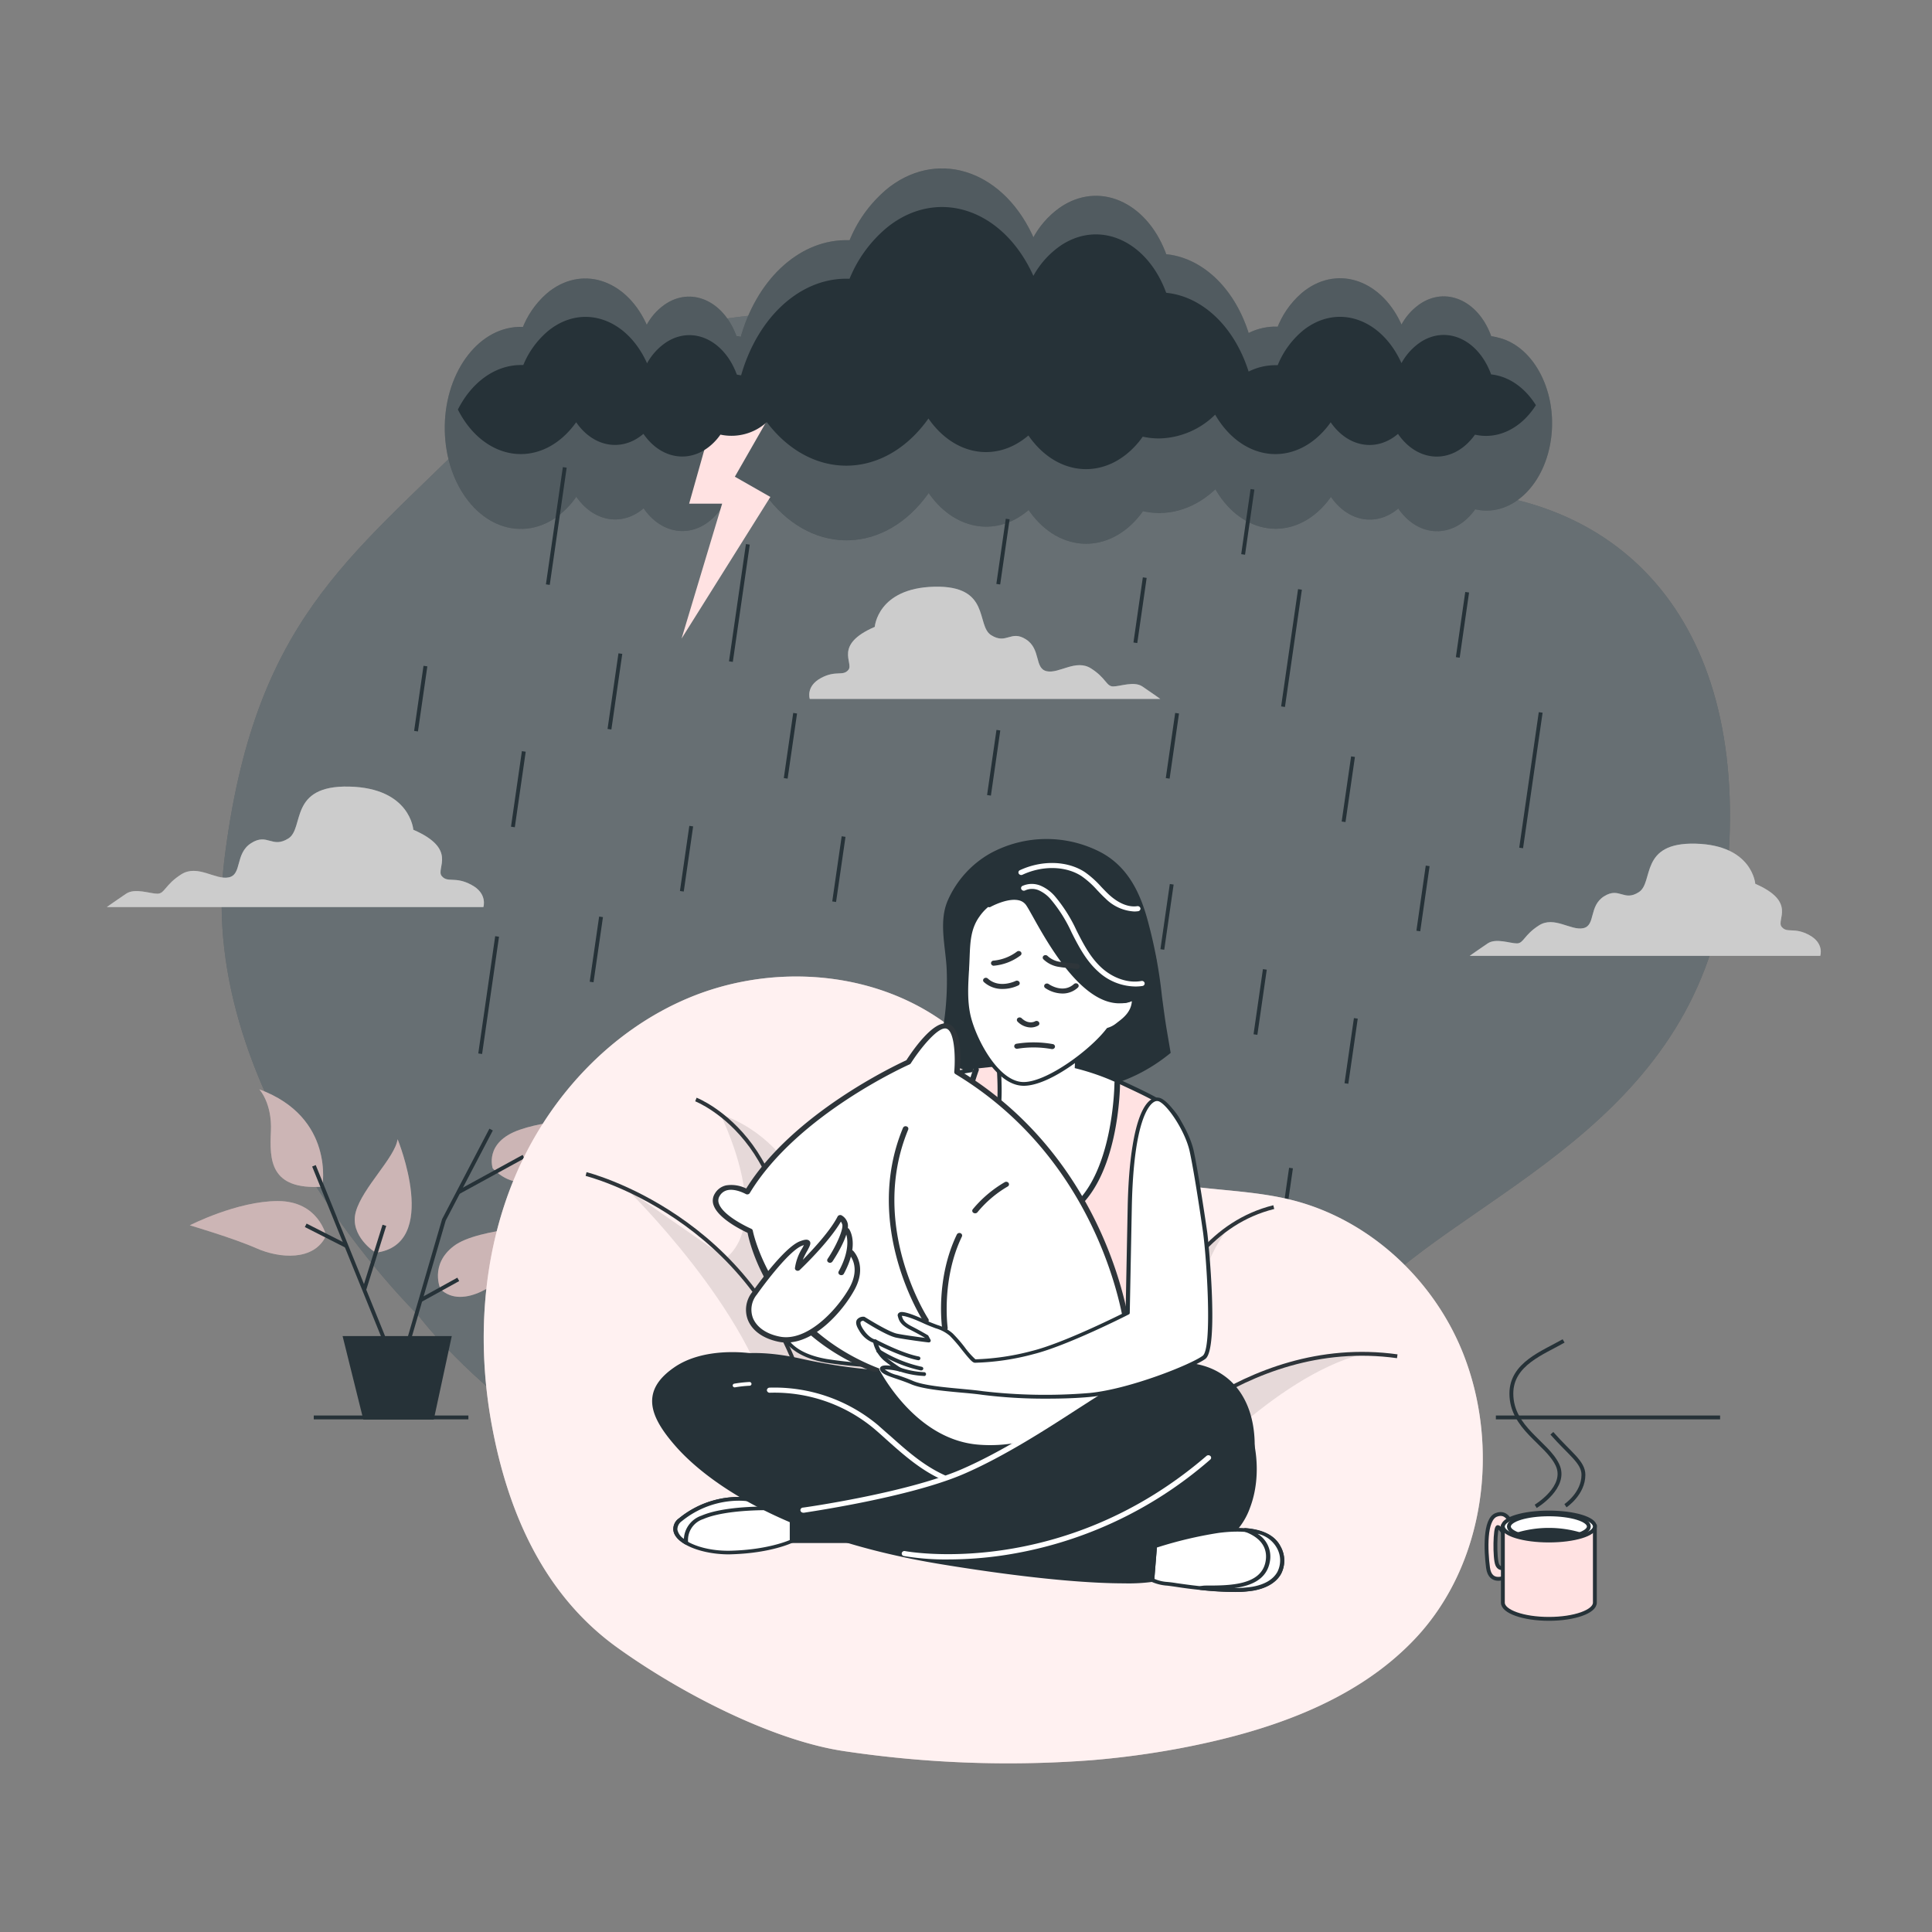 <svg xmlns="http://www.w3.org/2000/svg" xmlns:xlink="http://www.w3.org/1999/xlink" viewBox="0 0 500 500"><rect x="0" y="0" width="500" height="500" fill="#808080" stroke="none"/><defs><clipPath id="freepik--clip-path--inject-58"><path d="M385.9,86.93c-3.27-9-11.42-12.77-18.19-8.41a15.33,15.33,0,0,0-5,5.47c-5.27-11.67-16.66-15.46-25.45-8.46a22.85,22.85,0,0,0-6.58,9h-.63a15.53,15.53,0,0,0-6.9,1.65c-3.67-11.57-11.9-19.44-21.33-20.39-4.9-13.35-17-18.89-27.06-12.38a22.9,22.9,0,0,0-7.31,8c-7.81-17.35-24.72-23-37.77-12.6a33.91,33.91,0,0,0-9.8,13.35H219c-12.12,0-23,10-27.29,25-.37-.07-.74-.14-1.11-.18-3.29-9-11.44-12.76-18.22-8.39a15.22,15.22,0,0,0-5,5.46c-5.28-11.68-16.67-15.46-25.45-8.45a23,23,0,0,0-6.58,9h-.63c-10.86,0-19.64,11.77-19.61,26.21s8.86,26.1,19.72,26.06c5.43,0,10.62-3,14.32-8.31,4.49,6.5,11.85,7.75,17.42,3,5.08,7.37,13.69,7.87,19.24,1.11.23-.29.47-.6.69-.91a13.59,13.59,0,0,0,12-3.23c11.42,15.11,29.89,15.05,41.25-.13.2-.26.4-.53.59-.81,6.66,9.65,17.59,11.51,25.87,4.4,7.55,11,20.36,11.67,28.59,1.62.35-.42.68-.86,1-1.32,6.57,1.48,13.31-.56,18.75-5.67,6.6,11.44,18.93,13.6,27.54,4.82a23.55,23.55,0,0,0,2.36-2.84c4.49,6.5,11.85,7.75,17.42,3,5.07,7.37,13.67,7.87,19.21,1.13.24-.3.48-.61.71-.93,9.23,2.14,18-6.08,19.63-18.35s-4.57-24-13.8-26.1A13.85,13.85,0,0,0,385.9,87Z" style="fill:none"></path></clipPath></defs><g id="freepik--background-simple--inject-58"><g id="freepik--background-simple--inject-348--inject-58"><path d="M108.27,340.44S148.63,395,227.6,403.19s101.42-43.65,129.15-70S442,288,447.2,223.62s-29.28-97.42-77.85-96.74S306,116.3,265.17,93.64,155.77,79.22,123,112,65.65,160.78,58.05,222.6,108.27,340.44,108.27,340.44Z" style="fill:#263238"></path><path d="M108.27,340.44S148.63,395,227.6,403.19s101.42-43.65,129.15-70S442,288,447.2,223.62s-29.28-97.42-77.85-96.74S306,116.3,265.17,93.64,155.77,79.22,123,112,65.65,160.78,58.05,222.6,108.27,340.44,108.27,340.44Z" style="fill:#fff;opacity:0.3"></path></g></g><g id="freepik--Floor--inject-58"><line x1="387.13" y1="366.83" x2="445.16" y2="366.83" style="fill:none;stroke:#263238;strokeLinecap:round;strokeLinejoin:round"></line><line x1="81.2" y1="366.83" x2="121.22" y2="366.83" style="fill:none;stroke:#263238;strokeLinecap:round;strokeLinejoin:round"></line></g><g id="freepik--Plant--inject-58"><path d="M84.39,319.78s-1.93-8.95-12.48-8.95-22.78,6.28-22.78,6.28,11.39,3.35,17.25,5.95S81.29,326.48,84.39,319.78Z" style="fill:#FFE2E2"></path><path d="M97.26,324.19c-.1,0-6.93-4.32-5.17-10.6s10.14-14,10.81-18.76C102.9,294.83,114.08,322.06,97.26,324.19Z" style="fill:#FFE2E2"></path><path d="M114,333.63s-2.91-6.33,3.46-11.17,26.38-5.35,26.38-5.35-8.29,5.86-11.06,10.3S119.77,339.19,114,333.63Z" style="fill:#FFE2E2"></path><path d="M127.52,302.37s-2.35-6.77,7-10,19.93-2.1,25.12-4.95C159.59,287.38,140.5,315.85,127.52,302.37Z" style="fill:#FFE2E2"></path><path d="M83.41,307.12s3.36-17.92-16.3-25.2c0,0,3.34,3.53,3,10.85S69.78,308,83.41,307.12Z" style="fill:#FFE2E2"></path><path d="M84.39,319.78s-1.93-8.95-12.48-8.95-22.78,6.28-22.78,6.28,11.39,3.35,17.25,5.95S81.29,326.48,84.39,319.78Z" style="opacity:0.2"></path><path d="M97.26,324.19c-.1,0-6.93-4.32-5.17-10.6s10.14-14,10.81-18.76C102.9,294.83,114.08,322.06,97.26,324.19Z" style="opacity:0.2"></path><path d="M114,333.63s-2.91-6.33,3.46-11.17,26.38-5.35,26.38-5.35-8.29,5.86-11.06,10.3S119.77,339.19,114,333.63Z" style="opacity:0.2"></path><path d="M127.52,302.37s-2.35-6.77,7-10,19.93-2.1,25.12-4.95C159.59,287.38,140.5,315.85,127.52,302.37Z" style="opacity:0.2"></path><path d="M83.41,307.12s3.36-17.92-16.3-25.2c0,0,3.34,3.53,3,10.85S69.78,308,83.41,307.12Z" style="opacity:0.2"></path><polygon points="88.66 345.77 116.92 345.77 112.26 367.39 94.03 367.39 88.66 345.77" style="fill:#263238"></polygon><polyline points="105.85 346.68 114.88 315.7 127.1 292.33" style="fill:none;stroke:#263238;strokeLinecap:round;strokeLinejoin:round"></polyline><line x1="118.6" y1="331.1" x2="108.82" y2="336.5" style="fill:none;stroke:#263238;strokeLinecap:round;strokeLinejoin:round"></line><line x1="81.25" y1="301.71" x2="99.48" y2="346.68" style="fill:none;stroke:#263238;strokeLinecap:round;strokeLinejoin:round"></line><line x1="99.48" y1="317.11" x2="94.26" y2="333.8" style="fill:none;stroke:#263238;strokeLinecap:round;strokeLinejoin:round"></line><line x1="79.12" y1="317.11" x2="89.66" y2="322.46" style="fill:none;stroke:#263238;strokeLinecap:round;strokeLinejoin:round"></line><line x1="118.6" y1="308.58" x2="135.49" y2="299.33" style="fill:none;stroke:#263238;strokeLinecap:round;strokeLinejoin:round"></line></g><g id="freepik--Clouds--inject-58"><path d="M385.9,86.93c-3.27-9-11.42-12.77-18.19-8.41a15.33,15.33,0,0,0-5,5.47c-5.27-11.67-16.66-15.46-25.45-8.46a22.85,22.85,0,0,0-6.58,9h-.63a15.53,15.53,0,0,0-6.9,1.65c-3.67-11.57-11.9-19.44-21.33-20.39-4.9-13.35-17-18.89-27.06-12.38a22.9,22.9,0,0,0-7.31,8c-7.81-17.35-24.72-23-37.77-12.6a33.91,33.91,0,0,0-9.8,13.35H219c-12.12,0-23,10-27.29,25-.37-.07-.74-.14-1.11-.18-3.29-9-11.44-12.76-18.22-8.39a15.22,15.22,0,0,0-5,5.46c-5.28-11.68-16.67-15.46-25.45-8.45a23,23,0,0,0-6.58,9h-.63c-10.86,0-19.64,11.77-19.61,26.21s8.86,26.1,19.72,26.06c5.43,0,10.62-3,14.32-8.31,4.49,6.5,11.85,7.75,17.42,3,5.08,7.37,13.69,7.87,19.24,1.11.23-.29.47-.6.69-.91a13.59,13.59,0,0,0,12-3.23c11.42,15.11,29.89,15.05,41.25-.13.2-.26.4-.53.59-.81,6.66,9.65,17.59,11.51,25.87,4.4,7.55,11,20.36,11.67,28.59,1.62.35-.42.68-.86,1-1.32,6.57,1.48,13.31-.56,18.75-5.67,6.6,11.44,18.93,13.6,27.54,4.82a23.55,23.55,0,0,0,2.36-2.84c4.49,6.5,11.85,7.75,17.42,3,5.07,7.37,13.67,7.87,19.21,1.13.24-.3.48-.61.71-.93,9.23,2.14,18-6.08,19.63-18.35s-4.57-24-13.8-26.1A13.85,13.85,0,0,0,385.9,87Z" style="fill:#263238"></path><g style="clip-path:url(#freepik--clip-path--inject-58)"><path d="M385.9,86.93c-3.27-9-11.42-12.77-18.19-8.41a15.33,15.33,0,0,0-5,5.47c-5.27-11.67-16.66-15.46-25.45-8.46a22.85,22.85,0,0,0-6.58,9h-.63a15.53,15.53,0,0,0-6.9,1.65c-3.67-11.57-11.9-19.44-21.33-20.39-4.9-13.35-17-18.89-27.06-12.38a22.9,22.9,0,0,0-7.31,8c-7.81-17.35-24.72-23-37.77-12.6a33.91,33.91,0,0,0-9.8,13.35H219c-12.12,0-23,10-27.29,25-.37-.07-.74-.14-1.11-.18-3.29-9-11.44-12.76-18.22-8.39a15.22,15.22,0,0,0-5,5.46c-5.28-11.68-16.67-15.46-25.45-8.45a23,23,0,0,0-6.58,9h-.63c-10.86,0-19.64,11.77-19.61,26.21s8.86,26.1,19.72,26.06c5.43,0,10.62-3,14.32-8.31,4.49,6.5,11.85,7.75,17.42,3,5.08,7.37,13.69,7.87,19.24,1.11.23-.29.47-.6.69-.91a13.59,13.59,0,0,0,12-3.23c11.42,15.11,29.89,15.05,41.25-.13.2-.26.4-.53.59-.81,6.66,9.65,17.59,11.51,25.87,4.4,7.55,11,20.36,11.67,28.59,1.62.35-.42.68-.86,1-1.32,6.57,1.48,13.31-.56,18.75-5.67,6.6,11.44,18.93,13.6,27.54,4.82a23.55,23.55,0,0,0,2.36-2.84c4.49,6.5,11.85,7.75,17.42,3,5.07,7.37,13.67,7.87,19.21,1.13.24-.3.48-.61.71-.93,9.23,2.14,18-6.08,19.63-18.35s-4.57-24-13.8-26.1A13.85,13.85,0,0,0,385.9,87Z" style="fill:#fff;opacity:0.2;isolation:isolate"></path></g><polygon points="184.26 109.4 178.35 130.35 186.89 130.35 176.39 165.26 199.37 128.61 190.18 123.37 200.68 105.04 184.26 109.4" style="fill:#FFE2E2"></polygon><path d="M385.9,96.9c-3.28-9-11.43-12.76-18.2-8.4a15.51,15.51,0,0,0-5,5.48c-5.27-11.68-16.66-15.47-25.45-8.47a22.74,22.74,0,0,0-6.58,9h-.63a15.53,15.53,0,0,0-6.9,1.65c-3.67-11.57-11.9-19.44-21.33-20.39-4.9-13.35-17-18.89-27.06-12.38a22.9,22.9,0,0,0-7.31,8c-7.81-17.34-24.72-23-37.76-12.61a33.83,33.83,0,0,0-9.81,13.35H219c-12.08,0-22.89,10-27.2,25a10.73,10.73,0,0,1-1.11-.19c-3.3-9-11.45-12.75-18.23-8.38a15.48,15.48,0,0,0-5,5.46C162.19,82.3,150.79,78.52,142,85.53a22.82,22.82,0,0,0-6.57,8.94h-.63c-6.54,0-12.65,4.31-16.3,11.52,6.07,12,18.28,15.11,27.28,7.05a22.83,22.83,0,0,0,3.33-3.76c4.48,6.5,11.84,7.75,17.41,3,5.08,7.37,13.7,7.86,19.24,1.11.24-.3.47-.6.69-.91a13.61,13.61,0,0,0,12-3.23c11.43,15.1,29.91,15,41.27-.17.19-.25.38-.51.56-.77,6.67,9.64,17.59,11.49,25.87,4.39,7.55,10.94,20.34,11.68,28.58,1.65.35-.43.69-.88,1-1.34a20,20,0,0,0,4.21.46,21.18,21.18,0,0,0,14.54-6.16c6.62,11.44,18.95,13.59,27.56,4.8a21.63,21.63,0,0,0,2.34-2.82c4.49,6.5,11.85,7.75,17.42,3,5.07,7.37,13.67,7.87,19.21,1.13.25-.3.48-.61.71-.93,5.9,1.34,11.9-1.56,15.77-7.63C394.57,100.21,390.4,97.37,385.9,96.9Z" style="fill:#263238"></path><path d="M468.24,242c-3.94-2.16-5.74-.36-7.17-2.16s3.94-6.45-6.81-11.11c0,0-.72-10-15.42-10.39s-10.76,10-14.7,12.54-5-1.43-9,1.08-2.15,7.53-5.37,8.25-7.54-3.23-11.48-.72-3.94,4.66-5.73,4.66-5.39-1.43-7.54,0-4.65,3.22-4.65,3.22h90.71S472.18,244.13,468.24,242Z" style="fill:#fff;isolation:isolate"></path><path d="M468.24,242c-3.94-2.16-5.74-.36-7.17-2.16s3.94-6.45-6.81-11.11c0,0-.72-10-15.42-10.39s-10.76,10-14.7,12.54-5-1.43-9,1.08-2.15,7.53-5.37,8.25-7.54-3.23-11.48-.72-3.94,4.66-5.73,4.66-5.39-1.43-7.54,0-4.65,3.22-4.65,3.22h90.71S472.18,244.13,468.24,242Z" style="opacity:0.2;isolation:isolate"></path><path d="M122,229c-4.24-2.32-6.17-.39-7.71-2.32s4.24-6.93-7.32-11.94c0,0-.77-10.79-16.57-11.17S78.86,214.34,74.62,217,69.23,215.5,65,218.2s-2.3,8.09-5.77,8.86-8.09-3.47-12.33-.77-4.24,5-6.17,5-5.78-1.54-8.09,0-5,3.46-5,3.46H125.1S126.25,231.23,122,229Z" style="fill:#fff;isolation:isolate"></path><path d="M122,229c-4.24-2.32-6.17-.39-7.71-2.32s4.24-6.93-7.32-11.94c0,0-.77-10.79-16.57-11.17S78.86,214.34,74.62,217,69.23,215.5,65,218.2s-2.3,8.09-5.77,8.86-8.09-3.47-12.33-.77-4.24,5-6.17,5-5.78-1.54-8.09,0-5,3.46-5,3.46H125.1S126.25,231.23,122,229Z" style="opacity:0.2;isolation:isolate"></path><path d="M209.57,180.88h90.71s-2.51-1.8-4.65-3.23-5.74,0-7.54,0-1.79-2.15-5.73-4.66-8.25,1.43-11.48.72-1.43-5.74-5.37-8.25-5,1.43-9-1.08,0-12.89-14.7-12.54-15.42,10.39-15.42,10.39c-10.76,4.66-5.38,9.32-6.81,11.11s-3.23,0-7.17,2.16S209.57,180.88,209.57,180.88Z" style="fill:#fff;isolation:isolate"></path><path d="M209.57,180.88h90.71s-2.51-1.8-4.65-3.23-5.74,0-7.54,0-1.79-2.15-5.73-4.66-8.25,1.43-11.48.72-1.43-5.74-5.37-8.25-5,1.43-9-1.08,0-12.89-14.7-12.54-15.42,10.39-15.42,10.39c-10.76,4.66-5.38,9.32-6.81,11.11s-3.23,0-7.17,2.16S209.57,180.88,209.57,180.88Z" style="opacity:0.2;isolation:isolate"></path><g id="freepik--Rain--inject-256--inject-58"><line x1="146.16" y1="120.96" x2="141.78" y2="151.3" style="fill:none;stroke:#263238;strokeLinecap:round;strokeLinejoin:round"></line><line x1="193.54" y1="140.88" x2="189.16" y2="171.22" style="fill:none;stroke:#263238;strokeLinecap:round;strokeLinejoin:round"></line><line x1="135.56" y1="194.47" x2="132.74" y2="214.02" style="fill:none;stroke:#263238;strokeLinecap:round;strokeLinejoin:round"></line><line x1="160.55" y1="169.15" x2="157.73" y2="188.72" style="fill:none;stroke:#263238;strokeLinecap:round;strokeLinejoin:round"></line><line x1="128.65" y1="242.35" x2="124.27" y2="272.7" style="fill:none;stroke:#263238;strokeLinecap:round;strokeLinejoin:round"></line><line x1="336.43" y1="152.54" x2="332.05" y2="182.89" style="fill:none;stroke:#263238;strokeLinecap:round;strokeLinejoin:round"></line><line x1="147.06" y1="388.01" x2="144.62" y2="404.86" style="fill:none;stroke:#263238;strokeLinecap:round;strokeLinejoin:round"></line><line x1="324.14" y1="126.63" x2="321.72" y2="143.49" style="fill:none;stroke:#263238;strokeLinecap:round;strokeLinejoin:round"></line><line x1="155.55" y1="237.28" x2="153.11" y2="254.14" style="fill:none;stroke:#263238;strokeLinecap:round;strokeLinejoin:round"></line><line x1="255.95" y1="328.33" x2="253.52" y2="345.18" style="fill:none;stroke:#263238;strokeLinecap:round;strokeLinejoin:round"></line><line x1="204.56" y1="398.33" x2="202.14" y2="415.19" style="fill:none;stroke:#263238;strokeLinecap:round;strokeLinejoin:round"></line><line x1="327.34" y1="250.88" x2="324.91" y2="267.74" style="fill:none;stroke:#263238;strokeLinecap:round;strokeLinejoin:round"></line><line x1="350.16" y1="195.82" x2="347.72" y2="212.68" style="fill:none;stroke:#263238;strokeLinecap:round;strokeLinejoin:round"></line><line x1="110.1" y1="172.38" x2="107.67" y2="189.23" style="fill:none;stroke:#263238;strokeLinecap:round;strokeLinejoin:round"></line><line x1="294.71" y1="291.36" x2="292.28" y2="308.22" style="fill:none;stroke:#263238;strokeLinecap:round;strokeLinejoin:round"></line><line x1="334.11" y1="302.29" x2="331.68" y2="319.15" style="fill:none;stroke:#263238;strokeLinecap:round;strokeLinejoin:round"></line><line x1="306.43" y1="384.34" x2="304" y2="401.2" style="fill:none;stroke:#263238;strokeLinecap:round;strokeLinejoin:round"></line><line x1="260.79" y1="134.32" x2="258.35" y2="151.19" style="fill:none;stroke:#263238;strokeLinecap:round;strokeLinejoin:round"></line><line x1="379.7" y1="153.27" x2="377.27" y2="170.14" style="fill:none;stroke:#263238;strokeLinecap:round;strokeLinejoin:round"></line><line x1="369.48" y1="224.09" x2="367.06" y2="240.94" style="fill:none;stroke:#263238;strokeLinecap:round;strokeLinejoin:round"></line><line x1="350.89" y1="263.55" x2="348.45" y2="280.41" style="fill:none;stroke:#263238;strokeLinecap:round;strokeLinejoin:round"></line><line x1="296.26" y1="149.49" x2="293.83" y2="166.35" style="fill:none;stroke:#263238;strokeLinecap:round;strokeLinejoin:round"></line><line x1="258.38" y1="188.97" x2="255.95" y2="205.83" style="fill:none;stroke:#263238;strokeLinecap:round;strokeLinejoin:round"></line><line x1="218.32" y1="216.5" x2="215.88" y2="233.36" style="fill:none;stroke:#263238;strokeLinecap:round;strokeLinejoin:round"></line><line x1="304.63" y1="184.58" x2="302.2" y2="201.44" style="fill:none;stroke:#263238;strokeLinecap:round;strokeLinejoin:round"></line><line x1="303.24" y1="228.85" x2="300.81" y2="245.72" style="fill:none;stroke:#263238;strokeLinecap:round;strokeLinejoin:round"></line><line x1="178.89" y1="213.8" x2="176.46" y2="230.66" style="fill:none;stroke:#263238;strokeLinecap:round;strokeLinejoin:round"></line><line x1="205.78" y1="184.58" x2="203.34" y2="201.44" style="fill:none;stroke:#263238;strokeLinecap:round;strokeLinejoin:round"></line><line x1="168" y1="284.52" x2="165.57" y2="301.37" style="fill:none;stroke:#263238;strokeLinecap:round;strokeLinejoin:round"></line><line x1="210.46" y1="309.92" x2="208.04" y2="326.78" style="fill:none;stroke:#263238;strokeLinecap:round;strokeLinejoin:round"></line><line x1="357.01" y1="324.86" x2="351.96" y2="359.93" style="fill:none;stroke:#263238;strokeLinecap:round;strokeLinejoin:round"></line><line x1="398.73" y1="184.38" x2="393.67" y2="219.45" style="fill:none;stroke:#263238;strokeLinecap:round;strokeLinejoin:round"></line><line x1="191.84" y1="323.16" x2="186.79" y2="358.23" style="fill:none;stroke:#263238;strokeLinecap:round;strokeLinejoin:round"></line><line x1="141.33" y1="340.56" x2="138.9" y2="357.42" style="fill:none;stroke:#263238;strokeLinecap:round;strokeLinejoin:round"></line></g></g><g id="freepik--Character--inject-58"><path d="M282.59,455.53a224.42,224.42,0,0,0,22.71-3.06c21.86-4.14,45-11.64,60.71-28.15,18.48-19.37,22.35-50.23,12.4-74.65-7.71-18.9-24.37-34.2-44.19-39.13-13.72-3.42-28.51-2.05-41.72-7.1-20.46-7.82-32.51-29.06-51-40.81s-43-12.85-63.27-4.37-36.28,25.83-44.86,46.06S123.3,347.43,127.31,369c4.15,22.41,13.42,43.69,32.39,57.35,16.2,11.67,40.36,24.24,59.16,26.9A286.68,286.68,0,0,0,282.59,455.53Z" style="fill:#FFE2E2"></path><path d="M282.59,455.53a224.42,224.42,0,0,0,22.71-3.06c21.86-4.14,45-11.64,60.71-28.15,18.48-19.37,22.35-50.23,12.4-74.65-7.71-18.9-24.37-34.2-44.19-39.13-13.72-3.42-28.51-2.05-41.72-7.1-20.46-7.82-32.51-29.06-51-40.81s-43-12.85-63.27-4.37-36.28,25.83-44.86,46.06S123.3,347.43,127.31,369c4.15,22.41,13.42,43.69,32.39,57.35,16.2,11.67,40.36,24.24,59.16,26.9A286.68,286.68,0,0,0,282.59,455.53Z" style="fill:#fff;opacity:0.5"></path><path d="M248.56,344.63s33.88,17.88,35.19,8.72,34.15-35.59,34.15-35.59c-15.23,20.18-5.82,44.81-5.82,44.81,21.63-13.74,40.62-12.18,40.62-12.18-23.28,6-47.22,33.8-47.22,33.8L259.41,399S205.8,394.54,200.3,367s-38.08-59.25-38.08-59.25l25.67,17.85c12.19-10.2-1.5-37.28-1.5-37.28,23.13,8.1,26,33.93,26,33.93Z" style="opacity:0.1"></path><path d="M151.68,303.84s43.74,10.87,56.83,57.46" style="fill:none;stroke:#2e353a;strokeLinecap:round;strokeLinejoin:round;strokeWidth:2px"></path><path d="M180.1,284.55s30.79,12,21.78,60.08" style="fill:none;stroke:#2e353a;strokeLinecap:round;strokeLinejoin:round;strokeWidth:2px"></path><path d="M292.77,379s28.51-33.63,68.84-28" style="fill:none;stroke:#2e353a;strokeLinecap:round;strokeLinejoin:round;strokeWidth:2px"></path><path d="M293.78,366.83s4.29-46.56,35.87-54.43" style="fill:none;stroke:#2e353a;strokeLinecap:round;strokeLinejoin:round;strokeWidth:2px"></path><path d="M234.12,355.31s-11,.33-27.06-3.25-29.18-1-31.67,13,38.44,28.26,66.91,33.47,57,7.46,70.84,2,13.52-25.34,8.18-34.44-23.13-10.39-32.39-9S234.12,355.31,234.12,355.31Z" style="fill:#263238"></path><path d="M290.08,404.15c-16.37,0-35.37-2.87-47.88-5.16-28.67-5.23-69.9-19.66-67.35-34,1-5.37,3.54-9.36,7.64-11.83,5.58-3.39,14.13-3.9,24.7-1.56,15.75,3.51,26.8,3.24,26.91,3.23h0c.46,0,45.61,2.92,54.69,1.64,8.28-1.17,27.22-.41,32.95,9.34,3.33,5.68,5,15.87,1.77,24.37a18,18,0,0,1-10.21,10.72C307.43,403.26,299.15,404.15,290.08,404.15Zm-94.79-53c-4.95,0-9.08,1-12.21,2.83-3.85,2.33-6.26,6.09-7.17,11.18-2.34,13.13,37.12,27.54,66.5,32.91,19.32,3.53,54.19,8.47,70.48,1.95a17,17,0,0,0,9.61-10.15c3.1-8.16,1.44-18.26-1.7-23.61-5.46-9.29-23.82-10-31.83-8.85-9.18,1.3-52.71-1.47-54.91-1.61a124.46,124.46,0,0,1-27.18-3.26A53.7,53.7,0,0,0,195.29,351.14Z" style="fill:#263238"></path><path d="M301.88,266.1c-.44-2.71-.8-5.53-1.17-8.26a122.47,122.47,0,0,0-3.33-18.27c-1.86-7.38-4.87-14.86-12.35-18.92a30.38,30.38,0,0,0-28.8.23,26,26,0,0,0-11,12.28c-2.32,5.49-.49,11.93-.23,17.68a74.73,74.73,0,0,1-2.56,22.65c10.51,5.78,37.89,17.56,60.53-1Z" style="fill:#263238"></path><path d="M267.31,274.76s-17.62,2.19-25.9,4.14-11.21,4.72-14.19,9.87-7.41,24.3-11.68,32.34-12,10.17-13.37,18.69,6.14,11.45,11.75,12.43a109.74,109.74,0,0,0,12.54,1.22s9.08,19.49,26.7,20.95,30.7-9.75,38.71-13.89,8.54-13.64,8.81-24.6,7.37-35.62,5.5-42.44-4.67-7.94-16.8-13.64C284.19,277.42,274.78,274.27,267.31,274.76Z" style="fill:#fff"></path><path d="M298.79,285.17s-5.5,6.18-5.86,12.52-1.05,42.08-1.05,42.08-8.4-23.66-11.73-28.21c0,0,8.77-16.27,9-31.31A20.82,20.82,0,0,1,298.79,285.17Z" style="fill:#FFE2E2"></path><path d="M256.33,375a28.53,28.53,0,0,1-3.2-.12c-16.56-1.38-25.79-18.52-27-21a110,110,0,0,1-12.29-1.21c-5.17-.9-13.61-3.78-12.18-13,.8-5.07,3.79-8,6.95-11a30.92,30.92,0,0,0,6.47-7.86c2.26-4.26,4.62-11.82,6.72-18.51,1.83-5.85,3.57-11.43,5-13.86,2.94-5.11,6-8.07,14.55-10.09,8.2-1.95,25.77-4.13,25.95-4.15h0c7.33-.49,16.64,2.48,22.36,5.15l1.06.49c11.14,5.21,14.14,6.61,16,13.44,1.07,4-.7,13.39-2.59,23.39-1.37,7.14-2.77,14.52-2.89,19.22-.24,10.11-.5,20.58-9.07,25-1.62.83-3.4,1.95-5.47,3.21C279.14,368.79,269,375,256.33,375Zm11-99.77c-.64.08-17.78,2.24-25.81,4.13-8.21,1.95-11,4.64-13.88,9.59-1.35,2.34-3.06,7.84-4.89,13.64-2.14,6.71-4.47,14.32-6.78,18.66a32.19,32.19,0,0,1-6.65,8.11c-3.21,3.07-5.93,5.71-6.67,10.47-1.25,8,5.46,10.86,11.31,11.88a108.51,108.51,0,0,0,12.47,1.21.54.54,0,0,1,.47.29c.09.2,9.17,19.24,26.25,20.66,13.88,1.15,24.85-5.63,32.87-10.57,2.14-1.3,3.89-2.41,5.53-3.26,7.48-3.89,8.26-12.46,8.54-24.18.12-4.77,1.53-12.19,2.9-19.37,1.79-9.42,3.65-19.16,2.61-22.94-1.75-6.41-4.38-7.63-15.45-12.81l-1.07-.5C283.59,277.67,274.5,274.78,267.36,275.24Z" style="fill:#263238"></path><path d="M230.73,343.7a.34.34,0,0,1-.2,0,.46.46,0,0,1-.29-.62h0c.06-.12,5.34-12.13,5.34-15.41,0-2.3-1.15-4.63-2.49-7.33-.58-1.17-1.18-2.38-1.75-3.7-1.84-4.34,2.35-11.14,2.93-12,.26-1.77,3.13-21.33,5.9-25a.56.56,0,0,1,.73-.12h0a.47.47,0,0,1,.14.68c-2.69,3.54-5.71,24.45-5.73,24.65a.64.64,0,0,1-.08.19c0,.07-4.64,7.16-2.89,11.27.54,1.29,1.14,2.49,1.72,3.66,1.38,2.79,2.58,5.22,2.58,7.72,0,3.46-5.16,15.27-5.34,15.77A.52.52,0,0,1,230.73,343.7Z" style="fill:#263238"></path><path d="M226.46,347.11s6.36,3.44,11.12,4.41" style="fill:#fff"></path><path d="M232.87,354.42a22.73,22.73,0,0,0,6.29,1.19" style="fill:#fff"></path><path d="M227.27,349.59a34.25,34.25,0,0,0,11.1,4.58" style="fill:#fff"></path><path d="M257.84,271.86s-2.39,12.67-2.63,20.47,6.2,15.68,15.27,5.66,7.64-26.57,7.64-26.57A27.44,27.44,0,0,1,257.84,271.86Z" style="fill:#fff"></path><polygon points="259.17 284.77 259.08 277.29 257 276.08 251.93 276.62 251.07 279.61 259.17 284.77" style="fill:#FFE2E2"></polygon><path d="M258.31,288.25h-.09a.49.49,0,0,1-.44-.56h0c.7-3.61.24-10.27.24-10.34a.5.5,0,0,1,.48-.52h0a.54.54,0,0,1,.57.46c0,.27.48,6.82-.25,10.57A.49.49,0,0,1,258.31,288.25Z" style="fill:#263238"></path><path d="M204.92,398.89s-5.33,2.6-15.3,2.92-18.15-4.55-13.53-8.45a23.94,23.94,0,0,1,18.16-5.19c6.4,1,16,3.24,16,3.24Z" style="fill:#fff"></path><path d="M188.69,402.27c-6.67,0-12.81-2.27-14.18-5.34a3.26,3.26,0,0,1,1.22-4,24.42,24.42,0,0,1,18.61-5.32c6.41,1,16,3.24,16,3.26a.53.53,0,0,1,.36.29.43.43,0,0,1-.05.45l-5.34,7.46a.52.52,0,0,1-.19.17c-.23.1-5.57,2.66-15.54,3Zm2.5-13.89a23.56,23.56,0,0,0-14.73,5.29,2.33,2.33,0,0,0-1,2.93c1.06,2.45,6.81,5,14.09,4.71,8.92-.29,14.13-2.44,15-2.81l4.85-6.82c-2.35-.54-9.94-2.26-15.25-3.07A19.57,19.57,0,0,0,191.19,388.38Zm13.73,10.51" style="fill:#263238"></path><path d="M206.36,390.72c.48,0,1,.08,1.5.1-3.27-.74-9.19-2-13.61-2.7a24,24,0,0,0-18.16,5.19c-2.35,1.95-1.37,4.23,1.45,5.91a6.22,6.22,0,0,1,4.28-6.55C187.84,390.12,200.3,390.12,206.36,390.72Z" style="fill:#fff"></path><path d="M177.54,399.71a.65.65,0,0,1-.28-.08c-1.85-1.09-2.89-2.37-3-3.69a3.53,3.53,0,0,1,1.48-3,24.42,24.42,0,0,1,18.61-5.32c4.42.67,10.46,1.95,13.65,2.7a.51.51,0,0,1,.41.55.58.58,0,0,1-.56.42,12.85,12.85,0,0,1-1.55-.11h0c-6.41-.68-18.54-.56-24.27,1.95a5.69,5.69,0,0,0-3.94,6.06.48.48,0,0,1-.26.47A.65.65,0,0,1,177.54,399.71Zm13.65-11.33a23.56,23.56,0,0,0-14.73,5.29,2.62,2.62,0,0,0-1.15,2.2,3.73,3.73,0,0,0,1.68,2.37,6.71,6.71,0,0,1,4.57-6c4.95-2.13,13.58-2.5,19.79-2.32-2.44-.49-5-1-7.19-1.31A19.6,19.6,0,0,0,191.19,388.38Z" style="fill:#263238"></path><path d="M316.35,371.88S305.67,386.49,295,392.34s-59.45,6.55-69.41,6.55H204.92v-6.82s32.76-4.27,50.91-13.65,27.76-19.81,42-24,26.69,2.93,26.34,20.47" style="fill:#263238"></path><path d="M225.58,399.33H204.92a.51.51,0,0,1-.53-.49V392a.5.5,0,0,1,.46-.48c.33,0,32.86-4.33,50.71-13.58a189.08,189.08,0,0,0,19.3-11.84c7.76-5.25,14.47-9.75,22.81-12.24,7.15-2.13,13.83-1.45,18.8,1.95,5.48,3.7,8.41,10.45,8.24,19a.5.5,0,0,1-.5.48h0a.5.5,0,0,1-.52-.49h0c.17-8.23-2.61-14.7-7.81-18.22-4.69-3.16-11-3.8-17.83-1.77-8.17,2.43-14.81,6.91-22.51,12.1a189,189,0,0,1-19.39,11.89c-16.88,8.77-46.58,13.09-50.64,13.65v5.91h20.12c.56,0,57.52-.07,69.13-6.43,10.45-5.72,21.08-20.16,21.19-20.31a.57.57,0,0,1,.73-.14.45.45,0,0,1,.16.66v0c-.1.14-10.86,14.77-21.53,20.61C283.4,399.25,226.15,399.33,225.58,399.33Z" style="fill:#263238"></path><path d="M198.62,358l-1.17-.11" style="fill:#263238"></path><path d="M198.62,358.51h-.05l-1.16-.1a.51.51,0,0,1-.49-.53.54.54,0,0,1,.57-.45l1.2.11a.49.49,0,1,1-.07,1Z" style="fill:#263238"></path><path d="M298.9,400.13a107.23,107.23,0,0,1,16.38-3.89c7.47-1,13.52,0,15.65,4.23s.72,9.41-6.76,10.72-21-1.31-22.42-1.31a11.4,11.4,0,0,1-3.56-1Z" style="fill:#fff"></path><path d="M319.12,412a113.19,113.19,0,0,1-14.84-1.34c-1.26-.18-2.25-.32-2.53-.32a12,12,0,0,1-3.8-1,.45.45,0,0,1-.29-.47l.7-8.77a.52.52,0,0,1,.35-.42,107.72,107.72,0,0,1,16.49-3.9c8.55-1.12,14.16.44,16.22,4.5a7.44,7.44,0,0,1,.1,7.08c-.87,1.55-2.83,3.55-7.25,4.32A30.57,30.57,0,0,1,319.12,412Zm-20.37-3.4a9.63,9.63,0,0,0,3,.78c.9.07,1.8.18,2.69.33,4.53.65,13.94,1.95,19.64,1,3.2-.56,5.4-1.87,6.49-3.81a6.56,6.56,0,0,0-.12-6.23c-2.32-4.59-9.49-4.68-15.1-3.95a105.29,105.29,0,0,0-15.94,3.78Z" style="fill:#263238"></path><path d="M322.31,396c2.28.8,6.57,3,5.78,8.05-1.07,6.82-10,6.82-16,6.82a5.91,5.91,0,0,0-1.32.18c4.48.48,9.71.8,13.42.16,7.48-1.31,8.9-6.5,6.76-10.72C329.51,397.68,326.42,396.32,322.31,396Z" style="fill:#fff"></path><path d="M319.11,412a78.8,78.8,0,0,1-8.42-.52.5.5,0,0,1-.47-.45.51.51,0,0,1,.39-.51,6,6,0,0,1,1.46-.18c6.11,0,14.48,0,15.49-6.41.72-4.62-3.1-6.7-5.44-7.53a.5.5,0,0,1-.33-.56.52.52,0,0,1,.57-.37c4.6.37,7.65,1.95,9.06,4.76a7.46,7.46,0,0,1,.1,7.09c-.87,1.55-2.83,3.54-7.25,4.31A29.66,29.66,0,0,1,319.11,412Zm-.11-1a33.19,33.19,0,0,0,5.08-.35c3.2-.56,5.4-1.87,6.49-3.81a6.56,6.56,0,0,0-.12-6.23,7.47,7.47,0,0,0-5-3.67,6.91,6.91,0,0,1,3.21,7.1C327.87,408.88,323.6,410.5,319,411.06Z" style="fill:#263238"></path><path d="M194.61,350.77s-12.11-1.95-19.94,3.56-6.76,11.38.72,19.83,26.69,23.38,68.34,30.2,54.46,4.55,54.46,4.55l.71-8.78a90.23,90.23,0,0,1-49.83-14.61c-23.31-15.59-33.7-25.84-50.45-27.5" style="fill:#263238"></path><path d="M291,409.77c-7.72,0-22.29-.83-47.33-4.93-44.09-7.22-62.7-23.65-68.66-30.38-4.73-5.34-6.63-9.31-6.17-12.89.35-2.74,2.13-5.24,5.54-7.62,7.94-5.59,19.85-3.75,20.35-3.66a.48.48,0,0,1,.45.52v0a.53.53,0,0,1-.61.4h0c-.11,0-12-1.85-19.51,3.47-3.14,2.22-4.82,4.5-5.14,7-.42,3.25,1.47,7.11,5.94,12.15,5.88,6.65,24.28,22.87,68,30.05,37.1,6.07,51.39,4.87,53.87,4.6l.63-7.85a92.06,92.06,0,0,1-49.57-14.72c-5.28-3.53-9.95-6.82-14.07-9.75-14-9.88-23.31-16.42-36.11-17.69a.5.5,0,0,1-.47-.55.52.52,0,0,1,.59-.43c13.1,1.31,22.42,7.9,36.64,17.89,4.12,2.93,8.79,6.19,14,9.75a90.61,90.61,0,0,0,49.5,14.52.53.53,0,0,1,.4.14.48.48,0,0,1,.15.38l-.7,8.77a.53.53,0,0,1-.44.44A46.06,46.06,0,0,1,291,409.77Z" style="fill:#263238"></path><path d="M190.16,359.05a.53.53,0,0,1-.53-.4.48.48,0,0,1,.41-.56h0a31.48,31.48,0,0,1,3.89-.43.52.52,0,0,1,.56.47.5.5,0,0,1-.51.5h0a31.38,31.38,0,0,0-3.75.41Z" style="fill:#fff"></path><path d="M293.5,258.32c-6.55,3.16-7.47-3.18-7.42-7a.31.31,0,0,0,.14-.16c.47-1.76,0-10.51-5.52-14-4.87-3.09-11.32-5.75-17.34-5.76A13,13,0,0,0,253.07,237c-2.7,3.73-2.47,8.06-2.69,12.36s-.67,9.07.27,13.38c1.26,5.75,7.14,17.83,14.29,17.83,6.48,0,18-8.85,21.94-14.07a7.15,7.15,0,0,0,2.43-1.27C290.78,264.07,293.72,262.16,293.5,258.32Z" style="fill:#fff"></path><path d="M264.94,281c-7.7,0-13.64-12.85-14.81-18.22-.84-3.81-.6-7.85-.38-11.77l.1-1.72.06-1.71c.15-3.71.29-7.55,2.73-10.91a13.48,13.48,0,0,1,10.68-5.84h0c5.33,0,11.8,2.14,17.64,5.84s6.25,12.67,5.73,14.53a.55.55,0,0,1-.12.24c0,2.15.33,5.73,2.33,6.82q1.61.87,4.27-.45a.59.59,0,0,1,.52,0,.47.47,0,0,1,.26.4c.22,3.78-2.44,5.85-4,7l-.36.26a7.44,7.44,0,0,1-2.43,1.32C283.39,271.84,271.93,281,264.94,281Zm-1.64-49.17a12.43,12.43,0,0,0-9.82,5.38c-2.26,3.13-2.39,6.67-2.54,10.41l-.07,1.72-.09,1.72c-.23,3.9-.46,7.79.35,11.54,1.34,6.08,7.24,17.43,13.77,17.43,6.07,0,17.36-8.38,21.5-13.86a.53.53,0,0,1,.28-.18,6.37,6.37,0,0,0,2.23-1.18l.36-.28c1.41-1.07,3.49-2.66,3.66-5.47a5.29,5.29,0,0,1-4.58.08c-2.37-1.32-2.86-5-2.84-7.86a.47.47,0,0,1,.18-.36c.43-1.63-.14-10.11-5.34-13.42-5.66-3.59-11.88-5.66-17-5.67Z" style="fill:#263238"></path><path d="M247.71,253.06a.6.6,0,0,1-.42-.2.46.46,0,0,1,.1-.68l2.52-1.73a.58.58,0,0,1,.75.1.47.47,0,0,1-.11.68L248,253A.58.58,0,0,1,247.71,253.06Z" style="fill:#263238"></path><path d="M256,234.3s7.47-4.15,10.08-.22,14.58,30.1,27.43,24.24-.09-25.11-12.57-31.24S258,226.2,256,234.3Z" style="fill:#263238"></path><path d="M289.68,259.66c-9.87,0-18.48-15.43-22.42-22.51-.71-1.26-1.27-2.27-1.64-2.81a3.12,3.12,0,0,0-2-1.35c-3-.66-7.26,1.71-7.3,1.73a.58.58,0,0,1-.74-.16.46.46,0,0,1-.06-.36,13.12,13.12,0,0,1,7.94-9c5.19-2.18,11.5-1.68,17.78,1.41,8.69,4.28,18.32,15.41,18.16,23.94a8.75,8.75,0,0,1-5.61,8.17A9.6,9.6,0,0,1,289.68,259.66ZM262.44,231.9a6.49,6.49,0,0,1,1.39.14,4.18,4.18,0,0,1,2.69,1.79c.38.57,1,1.59,1.68,2.92,4.34,7.8,14.51,26,25.07,21.17a7.78,7.78,0,0,0,5-7.3c.14-8.19-9.18-18.93-17.6-23.08-6-2.92-12-3.42-16.83-1.37a12.35,12.35,0,0,0-7,7.2A14.86,14.86,0,0,1,262.44,231.9Z" style="fill:#263238"></path><path d="M284,332.62a31.13,31.13,0,0,1-21.76-9.36.47.47,0,0,1,.19-.68.57.57,0,0,1,.65.06,29.92,29.92,0,0,0,20.92,9,.49.49,0,1,1,0,1Z" style="fill:#263238"></path><path d="M259.47,255.94a7,7,0,0,1-4.83-1.78.6.6,0,0,1,0-.92.75.75,0,0,1,1,0c2.93,2.67,7,.72,7.18.64a.77.77,0,0,1,1,.26.63.63,0,0,1-.29.89A9.56,9.56,0,0,1,259.47,255.94Z" style="fill:#2e353a"></path><path d="M274.93,257.12a8.13,8.13,0,0,1-4.43-1.42.62.62,0,0,1-.12-.92.77.77,0,0,1,1-.12c.16.11,3.73,2.57,6.57,0a.78.78,0,0,1,1,0,.62.62,0,0,1,0,.93A5.79,5.79,0,0,1,274.93,257.12Z" style="fill:#2e353a"></path><path d="M266.8,265.91a4.91,4.91,0,0,1-3.43-1.49.63.63,0,0,1,0-.93.78.78,0,0,1,1,0c1.78,1.71,3.34.92,3.51.82a.77.77,0,0,1,1,.22.62.62,0,0,1-.22.9A3.93,3.93,0,0,1,266.8,265.91Z" style="fill:#2e353a"></path><path d="M207.86,391.48a.71.71,0,0,1-.71-.56.67.67,0,0,1,.6-.75c.27,0,26.83-3.79,40.93-9.85,10.45-4.49,21.83-11.87,29.36-16.75,2.8-1.81,5.21-3.38,6.89-4.35a.76.76,0,0,1,1,.2.64.64,0,0,1-.22.91c-1.65.95-4,2.51-6.83,4.31-7.58,4.91-19,12.33-29.58,16.87-14.3,6.14-41.06,9.92-41.33,10Z" style="fill:#fff"></path><path d="M244.1,383a.87.87,0,0,1-.32-.06c-5.62-2.56-10.05-6.52-14.35-10.35-1.1-1-2.21-2-3.33-2.94a40.23,40.23,0,0,0-26.89-9.21.72.72,0,0,1-.74-.64.7.7,0,0,1,.7-.68,41.8,41.8,0,0,1,27.91,9.58c1.14,1,2.25,2,3.36,2.95,4.21,3.76,8.57,7.65,14,10.11a.63.63,0,0,1,.32.88A.72.72,0,0,1,244.1,383Z" style="fill:#fff"></path><path d="M257.18,249.93a.71.71,0,0,1-.71-.6.68.68,0,0,1,.64-.72,11.89,11.89,0,0,0,6.08-2.34.77.77,0,0,1,1,.08.61.61,0,0,1-.09.92,13.37,13.37,0,0,1-6.86,2.65Z" style="fill:#2e353a"></path><path d="M278.72,250.77h-.13c-.69-.12-1.38-.18-2.11-.25s-1.48-.13-2.22-.26a7.33,7.33,0,0,1-4.23-2,.62.62,0,0,1,.08-.93.78.78,0,0,1,1,.07,5.9,5.9,0,0,0,3.41,1.54c.68.12,1.36.18,2.09.24s1.48.14,2.23.26a.67.67,0,0,1,.58.77A.71.71,0,0,1,278.72,250.77Z" style="fill:#2e353a"></path><path d="M272.31,271.5h-.14a26.3,26.3,0,0,0-8.85-.09.71.71,0,0,1-.83-.53.66.66,0,0,1,.58-.76,27.87,27.87,0,0,1,9.38.09.67.67,0,0,1,.57.78A.71.71,0,0,1,272.31,271.5Z" style="fill:#2e353a"></path><path d="M267.47,317.06a23.41,23.41,0,0,1-5.49-.68,16.39,16.39,0,0,1-10.89-7.69c-6.84-11.7.52-31.25.84-32.07a.73.73,0,0,1,.91-.41.65.65,0,0,1,.45.84c-.08.2-7.47,19.83-.92,31a15,15,0,0,0,10,7c5.5,1.31,10.24.59,14.1-2.12,11.76-8.28,11.95-32.49,11.95-32.74a.73.73,0,0,1,1.45,0c0,1-.2,25.1-12.52,33.77A16.73,16.73,0,0,1,267.47,317.06Z" style="fill:#263238"></path><path d="M291.76,344.06s-4.65-42.81-44.08-66.62c0,0,.92-10.87-2.56-11.86s-10,9.32-10,9.32S206,287.67,193.4,308.49c0,0-5.43-3.11-7.78.76-2.75,4.51,8.49,9.4,8.49,9.4s3.81,24.83,32,35.73" style="fill:#fff"></path><path d="M226.1,355a.92.92,0,0,1-.28-.05c-26.41-10.22-31.74-32.82-32.35-35.9-1.53-.71-7.58-3.68-8.79-7.13a3.41,3.41,0,0,1,.31-3,4.48,4.48,0,0,1,2.91-2.14,8.62,8.62,0,0,1,5.22.81c12.16-19.52,38.86-32,41.45-33.21,1.37-2.12,7-10.5,10.76-9.44s3.28,9.6,3.09,12.16c39,23.75,44,66.45,44.05,66.88a.67.67,0,0,1-.64.72.71.71,0,0,1-.79-.59c0-.42-5.08-42.77-43.76-66.13a.63.63,0,0,1-.32-.6c.36-4.3,0-10.61-2.06-11.18s-6.59,4.93-9.19,9a.72.72,0,0,1-.31.26c-.29.13-29.05,12.93-41.37,33.32a.7.7,0,0,1-.45.31.78.78,0,0,1-.56-.07s-2.64-1.49-4.77-1a3.08,3.08,0,0,0-2,1.49,2.2,2.2,0,0,0-.19,2c1.16,3.33,8.29,6.46,8.36,6.49a.71.71,0,0,1,.41.5c0,.25,5.13,25,32.59,35.62.36.14,0,.35-.15.68S226.38,355,226.1,355Z" style="fill:#2e353a"></path><path d="M292.4,312l-.53,27.77s-15.75,8-24.56,10.24a63.23,63.23,0,0,1-14.95,2.19c-.8,0-4.27-5.12-6.14-6.82s-3.38-1.74-6.79-3.3c-4.77-2.17-6.83-2.55-6.56-1.57s.53,1.94,2.94,3.16,4,2.2,4,2.2l.54,1s-5.88-.73-8.28-1.22-8.54-4.38-8.54-4.38-2.62-.15-.75,2.77,3.68,3.07,3.68,3.07a8.61,8.61,0,0,0,2.67,4.63,39.71,39.71,0,0,0,3.74,2.68s-5.07-1.22-4.54,0,3.74,1.71,7.74,3.41,13.09,1.95,18.16,2.68A139.22,139.22,0,0,0,282,361c10.68-1,26.7-7.55,29.64-9.75s1.06-26.79.26-32.4-2.4-16.08-3.47-21-5.34-11.69-8-13.15S292.94,287.91,292.4,312Z" style="fill:#fff"></path><path d="M291.85,312.06h0c.35-15.73,2.68-25.83,6.41-27.7a2.48,2.48,0,0,1,2.42,0c2.87,1.57,7.2,8.62,8.25,13.47s2.7,15.52,3.49,21c.35,2.49,3.07,30.21-.46,32.84-3.07,2.29-19.32,8.89-29.9,9.86-3.81.35-7.63.44-11.28.44a128.31,128.31,0,0,1-16.63-1c-1.53-.22-3.47-.4-5.52-.58-4.64-.43-9.92-.92-12.81-2.14-1.45-.61-2.78-1.06-3.95-1.46-2.19-.75-3.63-1.24-4.06-2.21a.7.7,0,0,1,.13-.84c.39-.42,1.44-.43,2.62-.27-.53-.39-1.14-.85-1.81-1.39A8.85,8.85,0,0,1,226,347.5a7,7,0,0,1-3.68-3.22c-.78-1.23-.95-2.14-.51-2.79a2.06,2.06,0,0,1,1.75-.72.42.42,0,0,1,.27.09c.06,0,6.08,3.85,8.36,4.3,1.75.36,5.44.85,7.22,1.09h0c-.4-.25-1.85-1.1-3.84-2.11-2.61-1.31-2.93-2.46-3.2-3.47a.76.76,0,0,1,.27-.9c.36-.26,1.07-.79,7,1.94,1.16.54,2.14.89,2.93,1.19a10.72,10.72,0,0,1,4,2.2,36,36,0,0,1,3.1,3.57,20.48,20.48,0,0,0,2.77,3.12,64.4,64.4,0,0,0,14.71-2.19c8-2,22.06-9,24.16-10.05m-62.38,14.83a8.93,8.93,0,0,0,3.35,1.51c1.2.4,2.54.86,4,1.49,2.69,1.15,7.87,1.63,12.43,2.05,2.06.2,4,.37,5.58.6a138.67,138.67,0,0,0,27.63.48c10.42-1,26.35-7.4,29.34-9.64,2.51-1.87,1.07-24.77.08-32-.78-5.46-2.38-16-3.46-20.92s-5.34-11.51-7.76-12.82a1.37,1.37,0,0,0-1.36,0c-1.24.63-5.34,4.42-5.84,26.87l-.54,27.77a.44.44,0,0,1-.27.41c-.15.09-15.9,8.1-24.68,10.28a64.5,64.5,0,0,1-15.09,2.22c-.63,0-1.28-.71-3.52-3.51a37.63,37.63,0,0,0-3-3.46,9.84,9.84,0,0,0-3.67-1.95c-.84-.32-1.79-.67-3-1.22-4-1.85-5.34-2-5.76-2,.25.91.55,1.7,2.64,2.76,2.4,1.22,4,2.21,4.05,2.22a.45.45,0,0,1,.18.18l.54,1a.52.52,0,0,1,0,.51.56.56,0,0,1-.52.2c-.23,0-5.91-.74-8.31-1.22s-7.63-3.77-8.55-4.38a.91.91,0,0,0-.65.27c-.09.13-.22.59.52,1.77,1.68,2.62,3.27,2.84,3.28,2.84a.5.5,0,0,1,.47.39,8.3,8.3,0,0,0,2.5,4.35,37.39,37.39,0,0,0,3.69,2.64.47.47,0,0,1,.15.68.55.55,0,0,1-.59.2,14.36,14.36,0,0,0-3.91-.54Zm62.95-14.61" style="fill:#263238"></path><path d="M237.58,352h-.12c-4.78-1-11-4.32-11.26-4.46a.47.47,0,0,1-.2-.67.56.56,0,0,1,.72-.17h0c.06,0,6.34,3.41,11,4.35a.51.51,0,0,1,.48.54.52.52,0,0,1-.59.43Z" style="fill:#263238"></path><path d="M239.16,356.1a23,23,0,0,1-6.48-1.23.48.48,0,0,1-.31-.62.55.55,0,0,1,.69-.29h0a22.11,22.11,0,0,0,6.1,1.16.49.49,0,1,1,0,1Z" style="fill:#263238"></path><path d="M238.37,354.66h-.13A34.28,34.28,0,0,1,227,350a.45.45,0,0,1-.1-.68.57.57,0,0,1,.75-.09,33.8,33.8,0,0,0,10.89,4.49.48.48,0,0,1,.4.57v0A.54.54,0,0,1,238.37,354.66Z" style="fill:#263238"></path><path d="M220.34,324.22H220c1.15-4.7-1.17-5.71-1.17-5.71l-1.42-3.39c-2.83,5.49-11,13.16-11,13.16.36-4.26,5-8,.85-6.43s-12,12.87-12,12.87c-3.32,4.43-1.22,10.26,6.23,11.86s15.19-6.44,18.81-12.58S220.34,324.22,220.34,324.22Z" style="fill:#fff"></path><path d="M203.51,347.45a9.8,9.8,0,0,1-2.14-.23c-3.86-.83-6.61-2.78-7.77-5.5a7.32,7.32,0,0,1,1.11-7.37c.32-.45,8.06-11.48,12.32-13.11.94-.35,1.89-.65,2.43-.12s.16,1.3-.52,2.55a19.22,19.22,0,0,0-1.17,2.36c2.54-2.58,7.08-7.44,9-11.19a.7.7,0,0,1,.41-.34.77.77,0,0,1,.56,0,3.26,3.26,0,0,1,1.61,2c.63,2-1.7,6.69-3.93,10a.77.77,0,0,1-1,.21.62.62,0,0,1-.24-.9c2.47-3.71,4.12-7.81,3.8-8.92a2.55,2.55,0,0,0-.36-.74c-3.15,5.41-10.34,12.23-10.66,12.53a.75.75,0,0,1-.81.14.63.63,0,0,1-.42-.65,13.2,13.2,0,0,1,1.9-5.15c.14-.26.3-.55.42-.8l-.48.18c-3.2,1.21-9.51,9.52-11.68,12.61a6.13,6.13,0,0,0-1,6.17c1,2.31,3.37,4,6.75,4.7,7,1.52,14.61-6.49,18-12.25s.13-9,.1-9a.61.61,0,0,1,.05-.93.75.75,0,0,1,1,0c.17.16,3.92,4.07.1,10.54C218.14,339.12,211.13,347.45,203.51,347.45Z" style="fill:#2e353a"></path><path d="M217.63,330a.77.77,0,0,1-.26-.07.64.64,0,0,1-.32-.89c3.57-6.5,1.81-10,1.79-10a.63.63,0,0,1-.23-.9.74.74,0,0,1,1-.22c.16.09,3,4-1.24,11.75A.71.71,0,0,1,217.63,330Z" style="fill:#2e353a"></path><path d="M239.64,342.37a.74.74,0,0,1-.62-.32c-.16-.24-15.93-24.6-5.33-50.16a.74.74,0,0,1,.93-.38.63.63,0,0,1,.42.84c-10.35,24.95,5.06,48.79,5.22,49a.63.63,0,0,1-.25.9A.78.78,0,0,1,239.64,342.37Z" style="fill:#2e353a"></path><path d="M252.34,314a.75.75,0,0,1-.43-.13.62.62,0,0,1-.15-.92,31,31,0,0,1,8.26-7,.76.76,0,0,1,1,.2.63.63,0,0,1-.22.91,29.15,29.15,0,0,0-7.88,6.72A.77.77,0,0,1,252.34,314Z" style="fill:#2e353a"></path><path d="M244.54,344.37a.7.7,0,0,1-.71-.57c-.07-.52-1.75-12.81,3.8-24.31a.74.74,0,0,1,.94-.34.64.64,0,0,1,.37.87c-5.38,11.15-3.7,23.48-3.68,23.61a.66.66,0,0,1-.62.73Z" style="fill:#2e353a"></path><path d="M293.67,255.3a14.42,14.42,0,0,1-9.46-3.86c-2.92-2.63-4.75-5.94-6.51-9.38l-.36-.72a37.38,37.38,0,0,0-5.42-8.61,8.9,8.9,0,0,0-3.06-2.31,4.35,4.35,0,0,0-3.52,0,.74.74,0,0,1-1-.26.62.62,0,0,1,.28-.89,5.91,5.91,0,0,1,4.81,0,10.24,10.24,0,0,1,3.56,2.66,39,39,0,0,1,5.63,8.91l.36.71c1.7,3.33,3.46,6.53,6.21,9,3,2.67,6.87,3.95,10.19,3.33a.72.72,0,0,1,.85.52.66.66,0,0,1-.57.77A11.32,11.32,0,0,1,293.67,255.3Z" style="fill:#fff"></path><path d="M293.54,235.89a11.35,11.35,0,0,1-7.46-3.38c-.76-.69-1.46-1.44-2.15-2.16a23.23,23.23,0,0,0-4-3.59c-4.06-2.66-10.07-2.82-15.29-.39a.76.76,0,0,1-1-.29.63.63,0,0,1,.32-.88c5.7-2.65,12.29-2.45,16.78.49a24.56,24.56,0,0,1,4.24,3.8c.67.7,1.36,1.43,2.08,2.09,1.4,1.28,4.2,3.37,7.25,2.94a.72.72,0,0,1,.83.55.67.67,0,0,1-.6.75A7.17,7.17,0,0,1,293.54,235.89Z" style="fill:#fff"></path><path d="M245.56,403.58a64.54,64.54,0,0,1-11.63-.88.65.65,0,0,1-.55-.78.71.71,0,0,1,.85-.5c.41.08,40.68,7.5,78-24.62a.76.76,0,0,1,1,0,.61.61,0,0,1,0,.92,105,105,0,0,1-53.95,24.85A97.77,97.77,0,0,1,245.56,403.58Z" style="fill:#fff"></path></g><g id="freepik--Mug--inject-58"><path d="M391.1,394.46s-.9-3.6-3.9-2.4-2.69,9.15-2.1,13.65,4.65,2.4,4.65,2.4v-2.7s-1.5,1.19-2.25-.45-.6-9.9.15-9.75,2.25,2.69,2.25,2.69S390.35,397.62,391.1,394.46Z" style="fill:#FFE2E2;stroke:#263238;strokeLinecap:round;strokeLinejoin:round"></path><path d="M388.94,395.06v19.7c0,2.32,5.33,4.2,11.91,4.2s11.9-1.88,11.9-4.2v-19.7Z" style="fill:#FFE2E2;stroke:#263238;strokeLinecap:round;strokeLinejoin:round"></path><path d="M412.75,395.06c0,2-5.33,3.62-11.9,3.62s-11.91-1.62-11.91-3.62,5.33-3.62,11.91-3.62S412.75,393.07,412.75,395.06Z" style="fill:#fff;stroke:#263238;strokeLinecap:round;strokeLinejoin:round"></path><path d="M411.19,395.06c0,1.74-4.63,3.15-10.34,3.15s-10.35-1.41-10.35-3.15,4.64-3.15,10.35-3.15S411.19,393.32,411.19,395.06Z" style="fill:#fff;stroke:#263238;strokeLinecap:round;strokeLinejoin:round"></path><path d="M392.87,397.06a28.47,28.47,0,0,0,15.95,0A28.47,28.47,0,0,0,392.87,397.06Z" style="fill:#263238;stroke:#263238;strokeLinecap:round;strokeLinejoin:round"></path><path d="M397.44,389.84s8.34-5,5.62-10.74-11.92-9.52-11.92-18.45c0-7.69,8.18-10.54,13.52-13.62" style="fill:none;stroke:#263238;strokeLinecap:round;strokeLinejoin:round"></path><path d="M405.14,389.68s4.65-3.09,4.65-8c0-3.29-3.52-5.45-8.17-10.75" style="fill:none;stroke:#263238;strokeLinecap:round;strokeLinejoin:round"></path></g></svg>
